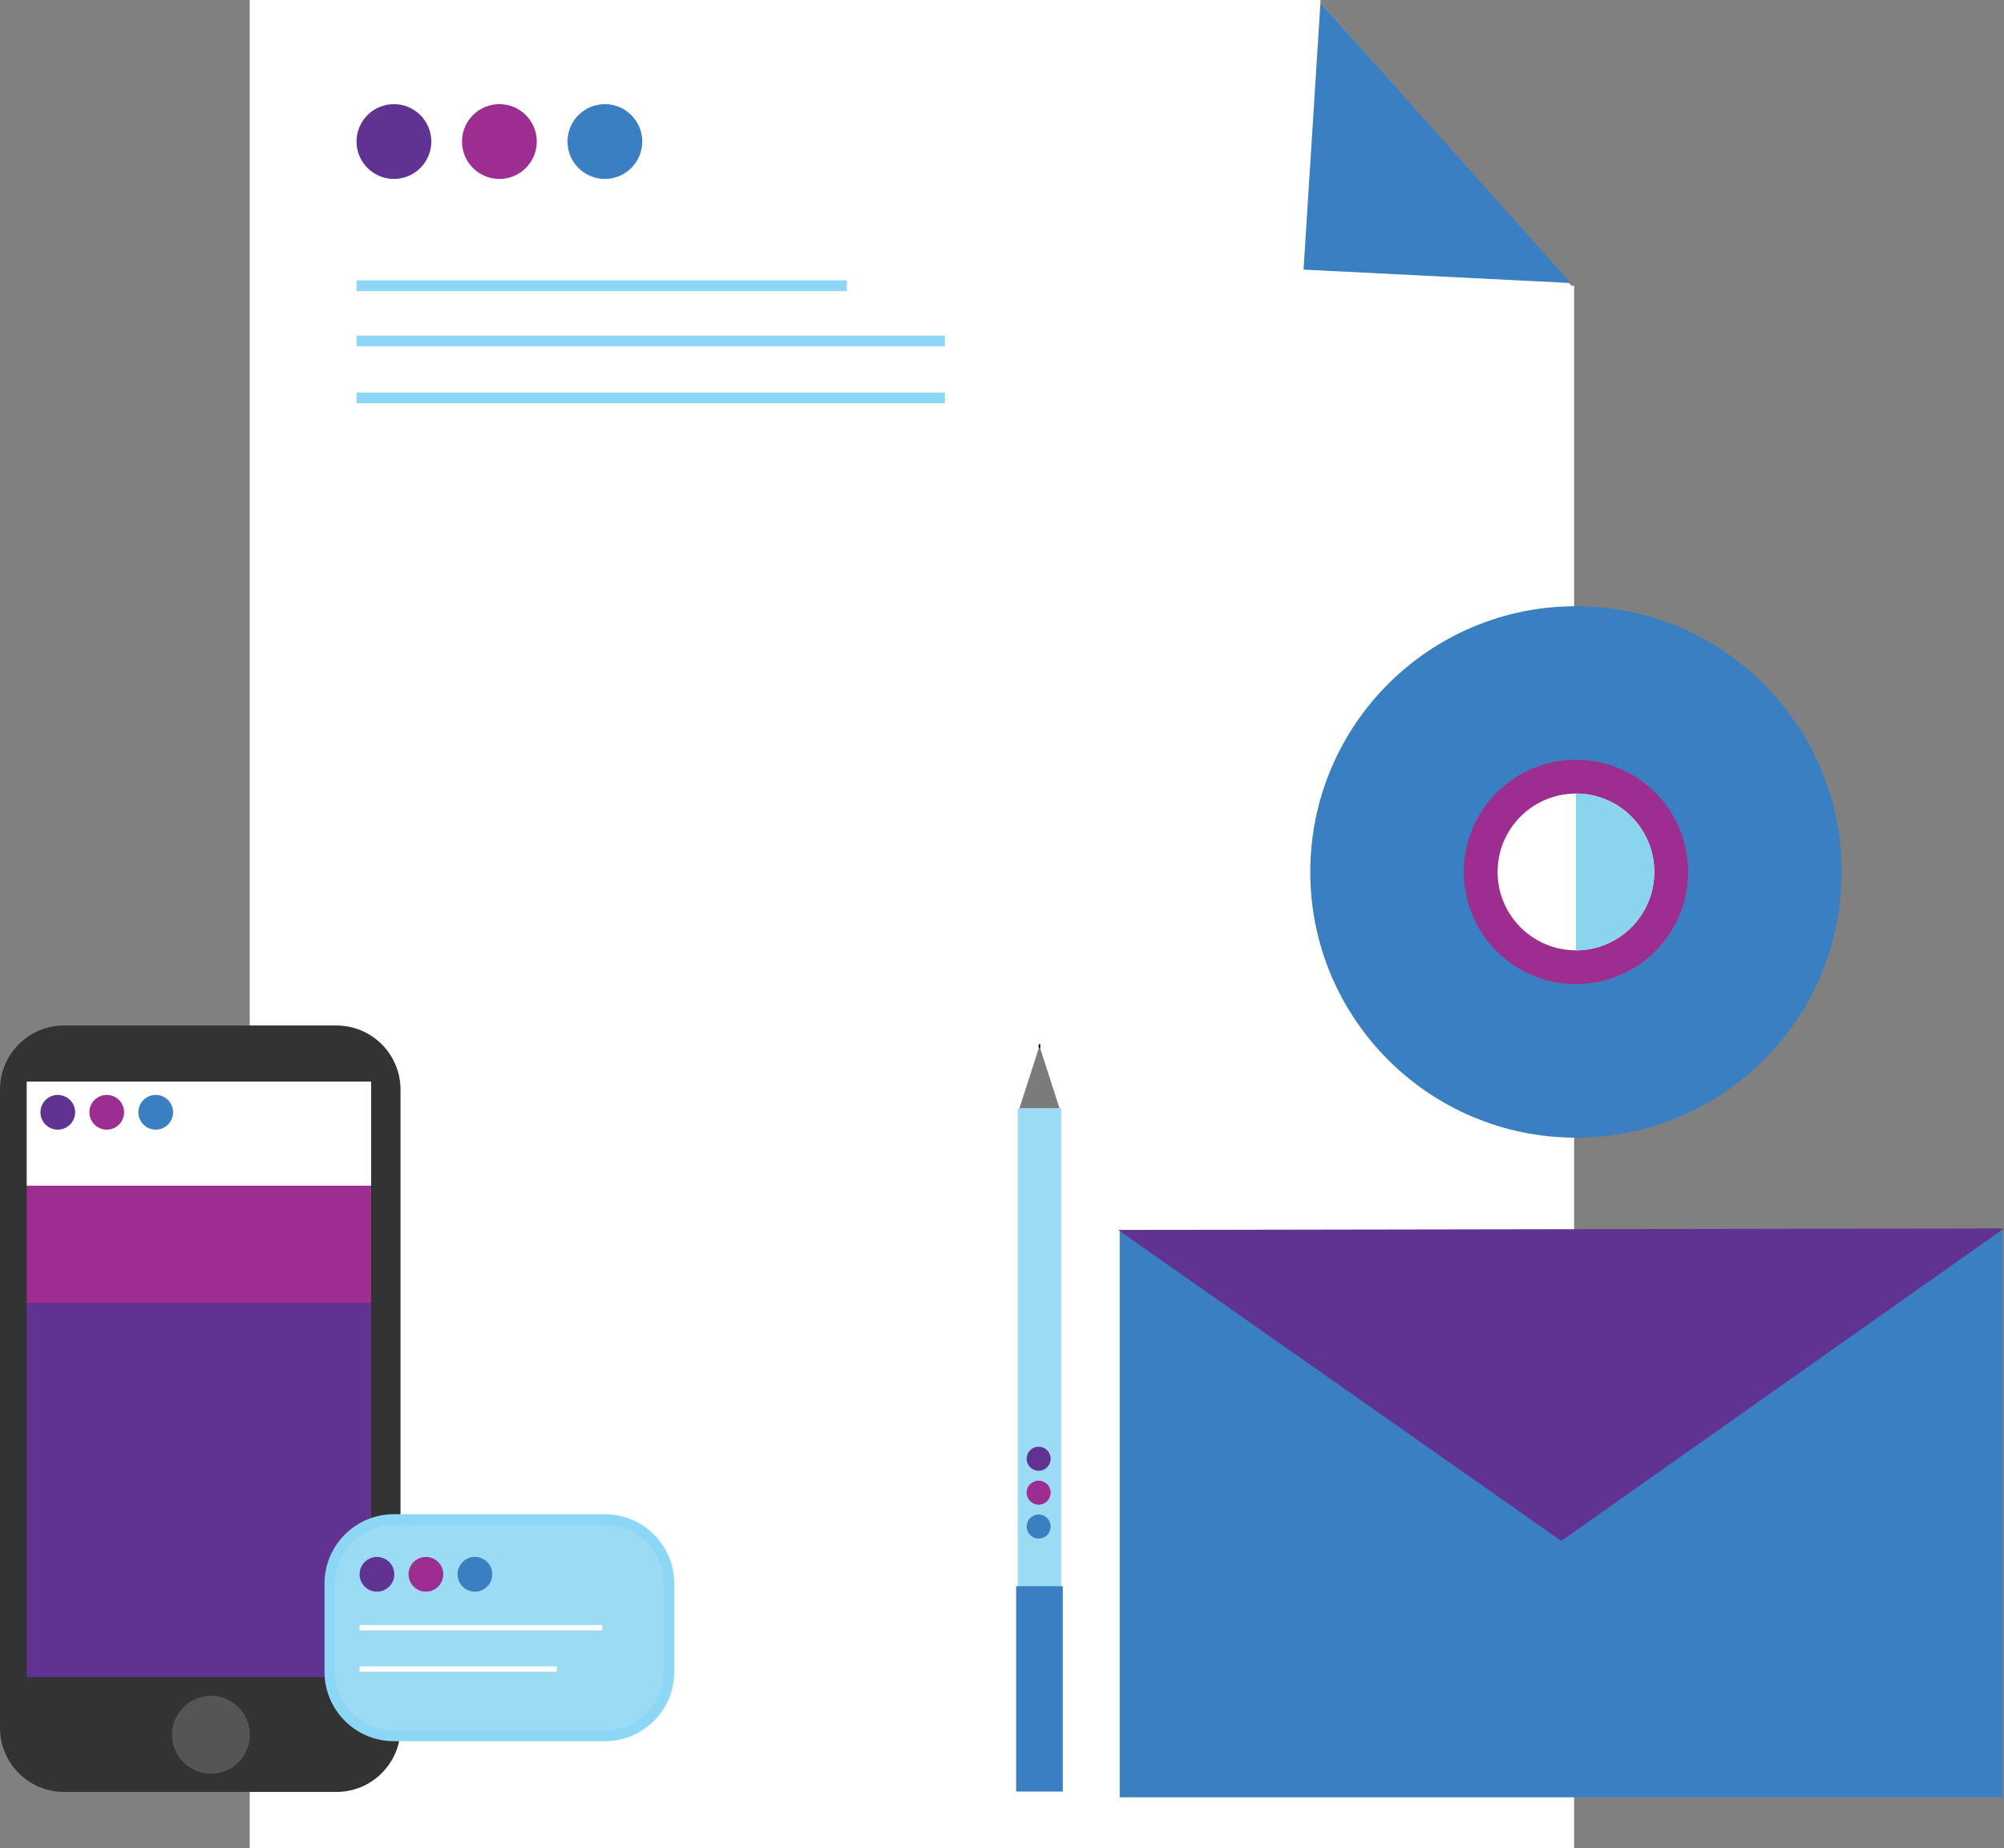 <?xml version="1.0" encoding="utf-8"?>
<!-- Generator: Adobe Illustrator 17.0.0, SVG Export Plug-In . SVG Version: 6.00 Build 0)  -->
<!DOCTYPE svg PUBLIC "-//W3C//DTD SVG 1.1//EN" "http://www.w3.org/Graphics/SVG/1.1/DTD/svg11.dtd">
<svg version="1.1" xmlns="http://www.w3.org/2000/svg" xmlns:xlink="http://www.w3.org/1999/xlink" x="0px" y="0px"
	 width="375.266px" height="346px" viewBox="0 0 375.266 346" enable-background="new 0 0 375.266 346" xml:space="preserve">
<rect x="0" y="0" width="375.266" height="346" fill="#808080" stroke="none"/>
<g id="Layer_1">
</g>
<g id="Layer_2">
	<polyline fill="#FFFFFF" stroke="#FFFFFF" stroke-miterlimit="10" points="294.266,53.5 294.266,345.5 47.266,345.5 47.266,0.5 
		247.265,0.5 	"/>
	<path fill="#FFFFFF" d="M294.266,53.5"/>
	<path fill="#FFFFFF" d="M294.266,0.5"/>
	<path fill="#FFFFFF" d="M294.266,0.5"/>
	<path fill="#FFFFFF" d="M247.265,0.5"/>
	<polygon fill="#397FC2" points="247.265,0.5 294.116,52.99 244.103,50.477 	"/>
	<line fill="#FFFFFF" x1="66.766" y1="58.167" x2="173.599" y2="58.167"/>
	<line fill="#F1F2F2" stroke="#FFFFFF" stroke-miterlimit="10" x1="167.338" y1="321.75" x2="212.766" y2="321.75"/>
</g>
<g id="Layer_4">
	<line fill="#9CDBF4" stroke="#8CD7F6" stroke-width="2" stroke-miterlimit="10" x1="66.766" y1="53.5" x2="158.599" y2="53.5"/>
	<line fill="none" stroke="#8CD7F6" stroke-width="2" stroke-miterlimit="10" x1="66.766" y1="63.833" x2="176.933" y2="63.833"/>
	<line fill="none" stroke="#8CD7F6" stroke-width="2" stroke-miterlimit="10" x1="66.766" y1="74.5" x2="176.933" y2="74.5"/>
</g>
<g id="Layer_5">
	<g>
		<rect x="209.675" y="230.581" fill="#397FC2" width="165.301" height="105.919"/>
		<polygon fill="#603393" points="209.384,230.277 375.266,230 292.358,288.5 		"/>
	</g>
	<g id="Layer_7">
		<g>
			<circle fill="#397FC2" cx="295.11" cy="163.25" r="49.75"/>
			<circle fill="#9D2D91" cx="295.11" cy="163.25" r="21"/>
			<circle fill="#FFFFFF" stroke="#FFFFFF" stroke-miterlimit="10" cx="295.11" cy="163.25" r="14.172"/>
			<path fill="#8AD5ED" d="M295.11,148.565c8.094,0,14.655,6.575,14.655,14.685c0,8.108-6.561,14.684-14.655,14.684"/>
		</g>
	</g>
</g>
<g id="Layer_8">
	<g>
		<rect x="190.585" y="207.489" fill="#9CDBF4" width="8.127" height="127.452"/>
		<polygon fill="#7A7B7B" points="190.896,207.496 194.648,195.861 198.401,207.496 		"/>
		<rect x="194.497" y="195.5" fill="#070808" width="0.303" height="0.721"/>
		<circle fill="#603393" cx="194.497" cy="273.117" r="2.25"/>
		<circle fill="#9D2D91" cx="194.497" cy="279.465" r="2.25"/>
		<circle fill="#397FC2" cx="194.497" cy="285.814" r="2.25"/>
		<rect x="190.281" y="296.98" fill="#397FC2" width="8.735" height="38.438"/>
	</g>
</g>
<g id="Layer_6">
	<line fill="none" stroke="#FFFFFF" stroke-miterlimit="10" x1="127.266" y1="264.018" x2="164.196" y2="264.018"/>
</g>
<g id="Layer_3">
	<circle fill="#603393" cx="73.766" cy="26.5" r="7"/>
	<circle fill="#9D2D91" cx="93.516" cy="26.5" r="7"/>
	<circle fill="#397FC2" cx="113.266" cy="26.5" r="7"/>
	<g>
		<path fill="#333333" d="M75,323.5c0,6.627-5.373,12-12,12H12c-6.627,0-12-5.373-12-12V204c0-6.627,5.373-12,12-12h51
			c6.627,0,12,5.373,12,12V323.5z"/>
		<rect x="5" y="202.5" fill="#FFFFFF" width="64.5" height="19.5"/>
		<circle fill="#545554" cx="39.5" cy="324.794" r="7.294"/>
		<circle fill="#603393" cx="10.822" cy="208.25" r="3.25"/>
		<circle fill="#9D2D91" cx="19.992" cy="208.25" r="3.25"/>
		<circle fill="#397FC2" cx="29.162" cy="208.25" r="3.25"/>
		<rect x="5" y="222" fill="#9D2D91" width="64.5" height="22"/>
		<rect x="5" y="244" fill="#603393" width="64.5" height="70"/>
	</g>
	<g id="Layer_9">
		<g>
			<path fill="#9CDBF4" stroke="#8CD7F6" stroke-width="2" stroke-miterlimit="10" d="M125.266,313c0,6.627-5.373,12-12,12h-39.5
				c-6.627,0-12-5.373-12-12v-16.5c0-6.627,5.373-12,12-12h39.5c6.627,0,12,5.373,12,12V313z"/>
			<line fill="none" stroke="#FFFFFF" stroke-miterlimit="10" x1="67.338" y1="304.75" x2="112.766" y2="304.75"/>
			<line fill="none" stroke="#FFFFFF" stroke-miterlimit="10" x1="67.338" y1="312.5" x2="104.266" y2="312.5"/>
			<circle fill="#603393" cx="70.588" cy="294.75" r="3.25"/>
			<circle fill="#9D2D91" cx="79.758" cy="294.75" r="3.25"/>
			<circle fill="#397FC2" cx="88.928" cy="294.75" r="3.25"/>
		</g>
	</g>
</g>
</svg>
